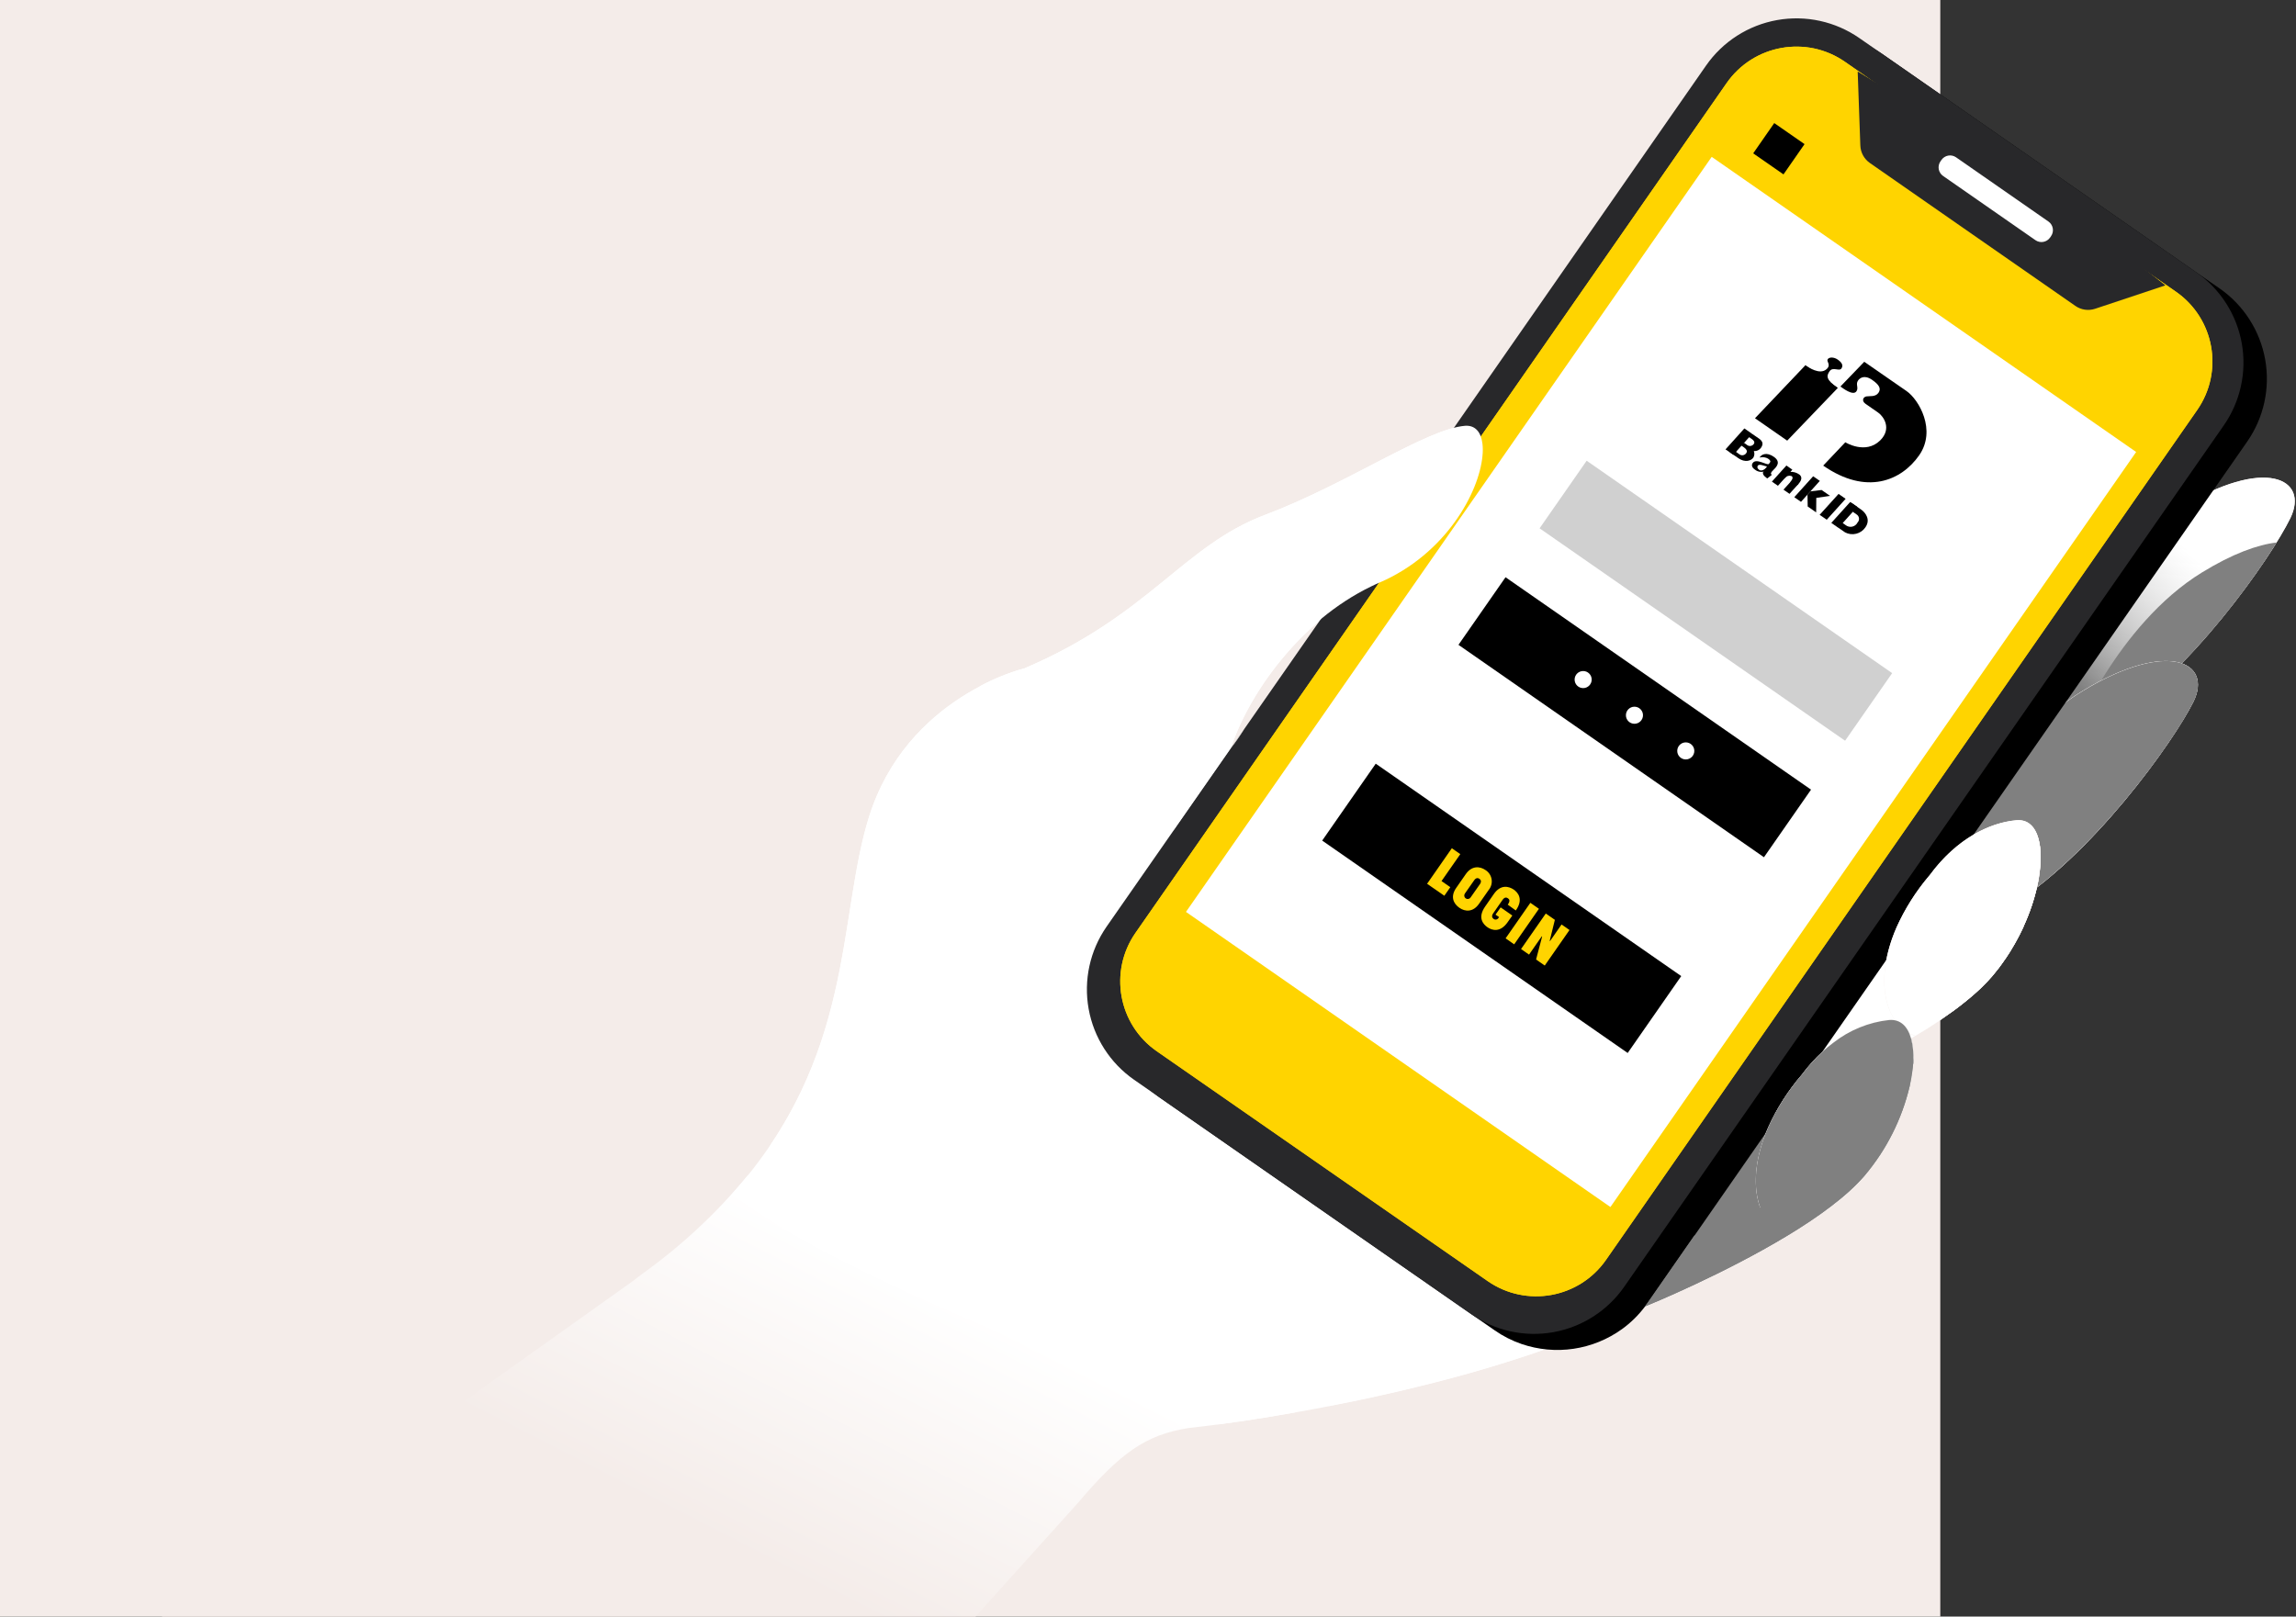 <svg width="426" height="300" viewBox="0 0 426 300" fill="none" xmlns="http://www.w3.org/2000/svg">
<rect x="0" y="0" width="426" height="300" fill="#333333" stroke="none"/>
<path d="M360 0H0V300H360V0Z" fill="#F4ECE9"/>
<path d="M380.31 124.864C380.31 124.864 388.635 104.001 404.452 94.29C420.269 84.578 428.519 88.838 424.953 96.152C421.387 103.467 406.235 125.298 390.691 134.73C375.147 144.162 380.31 124.864 380.31 124.864Z" fill="#F4ECE9"/>
<path d="M380.31 124.864C380.31 124.864 388.635 104.001 404.452 94.29C420.269 84.578 428.519 88.838 424.953 96.152C421.387 103.467 406.235 125.298 390.691 134.73C375.147 144.162 380.31 124.864 380.31 124.864Z" fill="white"/>
<path d="M425.009 96.177C424.235 97.727 423.38 99.236 422.449 100.697C416.597 110.173 403.812 126.832 390.765 134.755C388.02 136.419 385.92 137.189 384.317 137.325C376.862 137.946 380.353 124.907 380.353 124.907C380.353 124.907 388.684 104.044 404.501 94.327C420.318 84.609 428.519 88.832 425.009 96.177Z" fill="url(#paint0_linear)"/>
<path d="M422.418 100.673C416.566 110.148 403.781 126.807 390.734 134.73C387.988 136.394 385.889 137.164 384.286 137.301C384.36 136.978 384.41 136.798 384.41 136.798C384.41 136.798 392.741 115.941 408.558 106.23C414.199 102.759 418.889 101.07 422.418 100.673Z" fill="url(#paint1_linear)"/>
<path d="M240.268 262.112C239.121 259.592 237.528 257.301 235.565 255.35C231.496 251.419 225.407 250.277 220.189 248.65C213.287 246.489 206.521 243.9 199.688 241.435C186.697 236.728 173.663 232.233 160.623 227.688C154.482 225.604 148.487 223.115 142.675 220.237C141.371 219.579 140.041 218.877 138.768 218.088C133.112 224.96 126.586 231.067 119.354 236.256C118.732 236.71 118.142 237.169 117.565 237.629L30 300H181L199.824 279.1C207.845 269.643 212.467 266.29 220.562 264.999C221.73 264.875 223.047 264.719 224.494 264.539C224.885 264.483 225.289 264.44 225.706 264.378C225.935 264.378 226.178 264.328 226.426 264.291L227.172 264.185C227.93 264.092 228.7 263.974 229.508 263.856L230.321 263.745L231.154 263.62L232.34 263.44C232.57 263.403 232.831 263.366 233.086 263.316L234.484 263.105C236.323 262.795 238.261 262.478 240.268 262.112Z" fill="url(#paint2_linear)"/>
<path d="M350.527 189.278C345.613 189.681 339.376 192.631 334.375 199.411C332.303 202.24 330.631 205.341 329.405 208.626L328.162 209.209C321.459 212.227 311.885 216.008 304.859 216.586C304.859 216.586 295.894 216.766 263.316 199.517C253.556 194.344 246.48 188.079 241.342 181.628C229.315 166.533 227.849 150.414 227.402 144.956C226.867 138.431 234.422 122.603 247.698 112.929H247.741C250.319 111.023 253.098 109.405 256.029 108.105C274.455 100.139 279.139 78.437 271.883 79.034C264.627 79.63 250.021 89.806 234.77 95.556C219.518 101.306 213.287 114.184 190.095 124.05C190.095 124.05 168.209 129.21 161.214 151.662C155.343 170.501 158.729 196.102 135.792 221.603C143.576 227.39 152.125 232.078 160.866 236.287C180.522 245.756 201.054 253.748 221.214 262.087L226.538 264.272L227.159 264.179C227.917 264.086 228.688 263.968 229.495 263.85L230.309 263.738L231.141 263.614L232.328 263.434C232.558 263.397 232.819 263.36 233.074 263.31L234.471 263.099C236.304 262.807 238.242 262.478 240.249 262.124L241.224 261.95L243.79 261.484C244.517 261.348 245.256 261.211 246.002 261.062C246.747 260.913 247.505 260.77 248.263 260.621L250.562 260.162L252.631 259.733C255.06 259.212 257.557 258.665 260.086 258.069C260.899 257.871 261.707 257.684 262.521 257.479C267.112 256.374 271.765 255.132 276.375 253.754L276.518 253.71C277.437 253.425 278.338 253.164 279.239 252.872C280.208 252.574 281.171 252.251 282.14 251.947L284.358 251.214C285.128 250.947 285.886 250.687 286.644 250.407C292.985 248.234 299.157 245.594 305.107 242.509C305.107 242.509 319.315 236.778 331.622 229.346C337.419 225.837 342.805 221.95 346.042 218.113C356.187 206.129 357.765 188.694 350.527 189.278Z" fill="white"/>
<path d="M350.527 189.278C345.613 189.681 339.376 192.631 334.375 199.411C332.303 202.24 330.631 205.341 329.405 208.626L328.162 209.209C321.459 212.227 311.885 216.008 304.859 216.586C304.859 216.586 295.894 216.766 263.316 199.517C253.556 194.344 246.48 188.079 241.342 181.628C229.315 166.533 227.849 150.414 227.402 144.956C226.867 138.431 234.422 122.603 247.698 112.929H247.741C250.319 111.023 253.098 109.405 256.029 108.105C274.455 100.139 279.139 78.437 271.883 79.034C264.627 79.63 250.021 89.806 234.77 95.556C219.518 101.306 213.287 114.184 190.095 124.05C190.095 124.05 168.209 129.21 161.214 151.662C156.039 168.278 158.064 190.159 142.874 212.587C143.756 213.096 144.67 213.543 145.533 213.978C149.13 215.791 152.783 217.436 156.529 218.902C163.643 221.671 170.942 223.906 178.161 226.353C192.152 231.14 205.937 236.511 219.915 241.342C225.507 243.285 231.514 244.446 236.627 247.551C240.926 250.19 243.883 254.201 246.076 258.672C246.424 259.379 246.741 260.094 247.045 260.814L248.288 260.572L250.587 260.112L252.655 259.684C255.084 259.162 257.582 258.616 260.11 258.02C260.924 257.821 261.732 257.635 262.546 257.43C267.137 256.325 271.79 255.083 276.4 253.704L276.542 253.661C277.462 253.375 278.363 253.114 279.263 252.823C280.233 252.525 281.196 252.202 282.165 251.897L284.383 251.165C285.153 250.898 285.911 250.637 286.669 250.358C293 248.2 299.163 245.576 305.108 242.509C305.108 242.509 319.315 236.778 331.622 229.346C337.419 225.837 342.805 221.95 346.042 218.113C356.187 206.129 357.765 188.694 350.527 189.278Z" fill="white"/>
<path d="M350.527 189.278C345.619 189.681 339.376 192.631 334.375 199.405C332.301 202.23 330.628 205.329 329.405 208.613C328.988 208.812 328.566 209.004 328.131 209.197C322.695 211.649 315.383 214.599 309.065 215.934C306.425 220.032 304.381 224.577 302.442 228.973C300.249 233.978 295.82 240.77 295.801 246.868C299.063 245.496 302.194 244.03 305.12 242.484C305.12 242.484 319.334 236.747 331.629 229.315C337.425 225.806 342.811 221.919 346.054 218.088C356.193 206.129 357.771 188.694 350.527 189.278Z" fill="#F4ECE9"/>
<path d="M354.994 196.797C354.994 197.083 354.994 197.368 354.938 197.666C354.83 198.984 354.622 200.292 354.317 201.578C352.882 207.668 350.032 213.335 345.998 218.119C342.743 221.95 337.369 225.837 331.573 229.346C319.875 236.418 306.437 241.956 305.157 242.472L305.07 242.515C303.19 243.509 301.233 244.469 299.199 245.396C298.069 245.899 296.919 246.408 295.745 246.899C295.745 240.814 300.193 234.009 302.386 229.01C304.331 224.589 306.362 220.05 309.009 215.971C315.333 214.611 322.652 211.668 328.094 209.184L328.498 209.004L329.367 208.601C329.641 207.874 329.939 207.166 330.243 206.483C331.343 203.974 332.721 201.596 334.35 199.392C335.467 197.88 336.725 196.476 338.108 195.201C342.271 191.364 346.806 189.57 350.533 189.265C353.671 189.017 355.162 192.171 354.994 196.797Z" fill="white"/>
<path d="M354.994 196.797C354.994 197.083 354.994 197.368 354.938 197.666C354.83 198.984 354.622 200.292 354.317 201.578C352.882 207.668 350.032 213.335 345.998 218.119C342.743 221.95 337.369 225.837 331.573 229.346C319.875 236.418 306.437 241.956 305.157 242.472L305.07 242.515C303.19 243.509 301.233 244.469 299.199 245.396C298.069 245.899 296.919 246.408 295.745 246.899C295.745 240.814 300.193 234.009 302.386 229.01C304.331 224.589 306.362 220.05 309.009 215.971C315.333 214.611 322.652 211.668 328.094 209.184L328.498 209.004L329.367 208.601C329.641 207.874 329.939 207.166 330.243 206.483C331.343 203.974 332.721 201.596 334.35 199.392C335.467 197.88 336.725 196.476 338.108 195.201C342.271 191.364 346.806 189.57 350.533 189.265C353.671 189.017 355.162 192.171 354.994 196.797Z" fill="url(#paint3_linear)"/>
<path d="M362.045 158.555C362.045 158.555 370.55 137.773 386.454 128.192C402.358 118.611 410.565 122.951 406.955 130.235C403.346 137.518 387.982 159.219 372.364 168.514C356.746 177.809 362.045 158.555 362.045 158.555Z" fill="#F4ECE9"/>
<path d="M362.045 158.555C362.045 158.555 370.55 137.773 386.454 128.192C402.358 118.611 410.565 122.951 406.955 130.235C403.346 137.518 387.982 159.219 372.364 168.514C356.746 177.809 362.045 158.555 362.045 158.555Z" fill="white"/>
<path d="M406.993 130.228C405.847 132.428 404.576 134.559 403.184 136.611C396.785 146.223 384.628 161.206 372.364 168.514C368.289 170.948 365.63 171.426 363.94 170.805C359.15 169.073 362.076 158.555 362.076 158.555C362.076 158.555 370.581 137.772 386.479 128.198C402.377 118.623 410.571 122.951 406.993 130.228Z" fill="url(#paint4_linear)"/>
<path d="M403.159 136.611C396.785 146.223 384.628 161.206 372.364 168.514C368.289 170.948 365.63 171.426 363.94 170.805C366.338 165.67 374.433 150.054 387.597 142.119C394.22 138.139 399.5 136.537 403.159 136.611Z" fill="url(#paint5_linear)"/>
<path d="M374.147 152.271C367.413 152.824 358.175 158.188 352.987 171.625C347.21 174.289 338.748 177.797 331.728 179.119C325.665 188.297 322.832 198.827 320.415 209.458C323.304 208.216 326.087 206.899 328.703 205.509C328.703 205.509 359.467 193.09 369.643 181.113C379.819 169.135 381.397 151.675 374.147 152.271Z" fill="#F4ECE9"/>
<path d="M378.626 158.89C378.626 159.511 378.626 160.132 378.546 160.79C378.465 161.448 378.415 162.131 378.297 162.839C378.247 163.094 378.204 163.361 378.16 163.628C377.924 164.858 377.615 166.073 377.235 167.266C377.141 167.546 377.054 167.825 376.968 168.104C376.533 169.409 376.025 170.688 375.445 171.936C375.443 171.958 375.443 171.981 375.445 172.004C374.982 173.03 374.458 174.049 373.874 175.059C373.582 175.58 373.252 176.096 372.96 176.611C372.482 177.375 371.973 178.132 371.426 178.871L370.885 179.616C370.513 180.101 370.121 180.585 369.724 181.057L369.668 181.131C369.046 181.86 368.386 182.557 367.692 183.218C367.444 183.46 367.183 183.696 366.928 183.938C366.673 184.18 366.394 184.41 366.127 184.652L365.282 185.366C364.996 185.608 364.704 185.844 364.406 186.08C363.785 186.577 363.163 187.061 362.492 187.552C362.2 187.769 361.871 187.986 361.592 188.173C361.312 188.359 360.921 188.657 360.573 188.893C360.225 189.129 359.952 189.334 359.597 189.563C358.355 190.414 357.007 191.258 355.665 192.047L355.367 192.227C349.967 195.473 344.404 198.439 338.699 201.112C332.896 203.851 328.709 205.54 328.709 205.54C326.081 206.924 323.304 208.247 320.409 209.495C322.838 198.859 325.658 188.328 331.728 179.151C338.301 177.909 346.122 174.767 351.838 172.184L352.987 171.662C354.161 168.548 355.729 165.598 357.653 162.883C358.792 161.281 360.086 159.796 361.517 158.449C361.772 158.201 362.039 157.952 362.306 157.729C366.307 154.239 370.575 152.594 374.147 152.302C376.234 152.128 377.595 153.469 378.216 155.742C378.489 156.769 378.627 157.827 378.626 158.89Z" fill="white"/>
<path d="M378.626 158.89C378.626 159.511 378.626 160.132 378.546 160.79C378.465 161.448 378.415 162.131 378.297 162.839C378.247 163.094 378.204 163.361 378.16 163.628C377.924 164.858 377.615 166.073 377.235 167.266C377.141 167.546 377.054 167.825 376.968 168.104C376.533 169.409 376.025 170.688 375.445 171.936C375.443 171.958 375.443 171.981 375.445 172.004C374.982 173.03 374.458 174.049 373.874 175.059C373.582 175.58 373.252 176.096 372.96 176.611C372.482 177.375 371.973 178.132 371.426 178.871L370.885 179.616C370.513 180.101 370.121 180.585 369.724 181.057L369.668 181.131C369.046 181.86 368.386 182.557 367.692 183.218C367.444 183.46 367.183 183.696 366.928 183.938C366.673 184.18 366.394 184.41 366.127 184.652L365.282 185.366C364.996 185.608 364.704 185.844 364.406 186.08C363.785 186.577 363.163 187.061 362.492 187.552C362.2 187.769 361.871 187.986 361.592 188.173C361.312 188.359 360.921 188.657 360.573 188.893C360.225 189.129 359.952 189.334 359.597 189.563C358.355 190.414 357.007 191.258 355.665 192.047L355.367 192.227C349.967 195.473 344.404 198.439 338.699 201.112C332.896 203.851 328.709 205.54 328.709 205.54C326.081 206.924 323.304 208.247 320.409 209.495C322.838 198.859 325.658 188.328 331.728 179.151C338.301 177.909 346.122 174.767 351.838 172.184L352.987 171.662C354.161 168.548 355.729 165.598 357.653 162.883C358.792 161.281 360.086 159.796 361.517 158.449C361.772 158.201 362.039 157.952 362.306 157.729C366.307 154.239 370.575 152.594 374.147 152.302C376.234 152.128 377.595 153.469 378.216 155.742C378.489 156.769 378.627 157.827 378.626 158.89Z" fill="url(#paint6_linear)"/>
<path d="M416.933 81.971L338.108 195.208L330.237 206.508L328.485 209.029L327.665 210.203L316.414 226.39L305.729 241.764C305.561 242.006 305.381 242.236 305.201 242.472C304.002 244.068 302.569 245.475 300.951 246.644C298.293 248.562 295.213 249.814 291.97 250.296C288.727 250.778 285.416 250.475 282.314 249.414C280.531 248.803 278.843 247.944 277.3 246.862L272.989 243.869L265.018 238.33C264.913 238.25 264.838 238.206 264.807 238.175L262.198 236.368L214.772 203.391C214.772 203.36 214.691 203.342 214.66 203.298C210.257 200.189 207.264 195.466 206.333 190.159C205.402 184.852 206.608 179.393 209.69 174.972L210.659 173.581L232.055 142.845L320.502 15.706L320.875 15.172C323.933 10.775 328.598 7.755 333.863 6.763C339.129 5.771 344.574 6.887 349.024 9.869L407.508 50.54L411.857 53.551C416.299 56.648 419.328 61.382 420.28 66.711C421.232 72.04 420.028 77.528 416.933 81.971Z" fill="black"/>
<path d="M412.584 78.965L301.38 238.759C299.853 240.964 297.906 242.846 295.649 244.297C293.393 245.748 290.872 246.74 288.231 247.215C285.59 247.69 282.882 247.638 280.261 247.064C277.64 246.49 275.158 245.404 272.958 243.869L264.987 238.33C264.882 238.25 264.807 238.206 264.776 238.175L262.167 236.368L214.74 203.391C214.74 203.36 214.66 203.341 214.629 203.298L210.423 200.38C205.977 197.286 202.942 192.555 201.985 187.226C201.027 181.897 202.226 176.407 205.316 171.96L228.259 139.02L230.912 135.214L244.921 115.096L245.579 114.146L316.545 12.161C319.64 7.717 324.374 4.684 329.706 3.728C335.038 2.772 340.532 3.972 344.979 7.063L349.024 9.869L407.508 50.539C409.709 52.073 411.586 54.024 413.032 56.283C414.479 58.541 415.466 61.062 415.937 63.702C416.408 66.341 416.355 69.048 415.779 71.667C415.204 74.286 414.118 76.766 412.584 78.965Z" fill="#28282A"/>
<path d="M403.717 54.13L342.321 11.475C335.164 6.503 325.328 8.271 320.353 15.424L210.674 173.124C205.698 180.278 207.467 190.108 214.625 195.081L276.021 237.736C283.178 242.709 293.014 240.941 297.989 233.787L407.668 76.087C412.644 68.933 410.875 59.103 403.717 54.13Z" fill="#FFD301"/>
<path d="M403.717 54.13L342.321 11.475C335.164 6.503 325.328 8.271 320.353 15.424L210.674 173.124C205.698 180.278 207.467 190.108 214.625 195.081L276.021 237.736C283.178 242.709 293.014 240.941 297.989 233.787L407.668 76.087C412.644 68.933 410.875 59.103 403.717 54.13Z" fill="#FFD400"/>
<path d="M374.439 31.397L344.675 13.266L345.166 27.001C345.188 27.641 345.359 28.267 345.665 28.829C345.971 29.392 346.404 29.876 346.93 30.242L365.99 43.505L385.062 56.767C385.589 57.135 386.193 57.374 386.829 57.467C387.464 57.56 388.112 57.503 388.722 57.301L401.768 52.955L374.439 31.397Z" fill="#28282A"/>
<path d="M396.341 83.876L317.589 29.109L220.045 169.226L298.797 223.992L396.341 83.876Z" fill="white"/>
<path d="M336.019 146.539L279.337 107.121L270.605 119.665L327.286 159.082L336.019 146.539Z" fill="black"/>
<path d="M311.936 181.137L255.254 141.719L245.319 155.99L302.001 195.408L311.936 181.137Z" fill="black"/>
<path d="M351.069 124.917L294.388 85.499L285.656 98.042L342.337 137.46L351.069 124.917Z" fill="#D0D0D0"/>
<path d="M334.814 26.745L329.195 22.841L325.289 28.457L330.908 32.361L334.814 26.745Z" fill="black"/>
<path d="M293.739 127.695C294.614 127.695 295.323 126.986 295.323 126.112C295.323 125.237 294.614 124.528 293.739 124.528C292.864 124.528 292.154 125.237 292.154 126.112C292.154 126.986 292.864 127.695 293.739 127.695Z" fill="white"/>
<path d="M303.256 134.314C304.131 134.314 304.84 133.605 304.84 132.731C304.84 131.856 304.131 131.147 303.256 131.147C302.381 131.147 301.672 131.856 301.672 132.731C301.672 133.605 302.381 134.314 303.256 134.314Z" fill="white"/>
<path d="M312.78 140.933C313.655 140.933 314.364 140.224 314.364 139.35C314.364 138.475 313.655 137.766 312.78 137.766C311.905 137.766 311.196 138.475 311.196 139.35C311.196 140.224 311.905 140.933 312.78 140.933Z" fill="white"/>
<path d="M380.066 41.109L362.931 29.194C362.047 28.579 360.831 28.797 360.216 29.681L360.035 29.941C359.42 30.824 359.638 32.039 360.522 32.654L377.657 44.57C378.541 45.185 379.757 44.967 380.372 44.083L380.553 43.823C381.168 42.94 380.95 41.724 380.066 41.109Z" fill="white"/>
<path d="M325.621 77.618L331.598 81.772L340.985 71.992L334.952 67.801L325.621 77.618Z" fill="black"/>
<path d="M342.382 82.076C342.382 82.076 346.11 84.404 348.837 81.741C351.08 79.524 349.458 77.258 348.477 76.569L346.135 74.942C345.346 74.389 345.687 73.669 346.296 73.563C346.905 73.458 347.967 73.7 348.527 72.899C349.086 72.098 348.632 71.384 347.359 70.496C345.849 69.447 345.01 70.229 344.743 70.614C344.24 71.334 344.905 71.949 344.439 72.619C343.818 73.526 341.861 71.999 341.475 71.725L345.893 67.137L353.758 72.582C356.013 74.153 359.349 79.822 356.069 84.51C352.788 89.198 346.321 91.998 338.276 86.404L342.382 82.076Z" fill="black"/>
<path d="M340.985 71.992C338.773 70.459 338.848 69.782 339.463 68.888C340.078 67.994 341.239 68.981 341.656 68.379C342.072 67.776 341.687 67.23 340.966 66.727C340.245 66.224 339.351 66.249 339.102 66.683C338.854 67.118 339.817 67.702 338.891 68.515C337.649 69.627 335.511 68.161 334.977 67.789C334.443 67.416 337.748 71.707 337.748 71.707L340.985 71.992Z" fill="black"/>
<path d="M320.154 83.392L323.652 79.505L325.093 80.511L321.608 84.398L320.154 83.392Z" fill="black"/>
<path d="M332.915 92.265L336.412 88.385L337.649 89.242L334.157 93.129L332.915 92.265Z" fill="black"/>
<path d="M328.759 89.372L331.449 86.391L332.554 87.161L329.877 90.148L328.759 89.372Z" fill="black"/>
<path d="M330.908 90.868L333.107 88.44L333.697 89.794L332.026 91.644L330.908 90.868Z" fill="black"/>
<path d="M339.779 97.034L343.283 93.159L344.594 94.066L341.096 97.953L339.779 97.034Z" fill="black"/>
<path d="M337.617 95.538L341.128 91.657L342.438 92.57L338.935 96.45L337.617 95.538Z" fill="black"/>
<path d="M323.59 82.182L324.074 82.517C324.165 82.604 324.274 82.67 324.392 82.712C324.511 82.754 324.637 82.769 324.763 82.758C324.888 82.747 325.009 82.709 325.119 82.647C325.228 82.585 325.323 82.501 325.397 82.399C325.646 82.051 325.397 81.722 325.05 81.486L324.285 80.958L325.093 80.511L326.336 81.368C327.106 81.902 327.199 82.43 326.727 83.107C326.532 83.376 326.249 83.569 325.928 83.654C325.606 83.739 325.265 83.71 324.963 83.573C324.608 83.324 325.286 83.318 325.317 83.51C325.443 83.725 325.509 83.969 325.509 84.218C325.509 84.467 325.443 84.712 325.317 84.926C324.869 85.547 323.733 85.864 322.552 85.038L320.9 83.895L322.061 83.603L322.142 83.895L322.676 84.268C322.772 84.351 322.884 84.413 323.006 84.45C323.127 84.486 323.255 84.495 323.381 84.478C323.506 84.46 323.627 84.416 323.733 84.347C323.84 84.279 323.931 84.188 324 84.082C324.273 83.697 324 83.33 323.583 83.026L322.894 82.548L323.59 82.182Z" fill="black"/>
<path d="M326.472 84.907C326.802 84.336 327.752 83.821 329.125 84.777C330.498 85.733 329.616 86.64 329.075 87.168C328.535 87.695 328.454 87.906 328.752 88.118L327.907 88.782C327.907 88.782 326.789 88.111 327.168 87.54C327.429 87.155 328.224 86.062 328.442 85.752C328.659 85.442 327.764 84.603 326.472 84.907Z" fill="black"/>
<path d="M328.224 86.087L328.063 86.578C327.41 86.578 326.454 85.957 326.131 86.441C326.013 86.609 326.006 86.919 326.416 87.205C326.826 87.49 327.485 87.137 327.845 86.621L327.671 87.242C327.516 87.361 327.347 87.461 327.168 87.54C326.897 87.595 326.617 87.589 326.348 87.523C326.079 87.456 325.829 87.331 325.615 87.155C325.211 86.894 324.845 86.416 325.205 85.913C325.888 84.951 327.945 86.472 328.224 86.087Z" fill="black"/>
<path d="M332.188 87.565C332.768 87.534 333.342 87.701 333.815 88.037C334.263 88.347 334.48 88.918 333.697 89.794C332.915 90.669 332.151 89.502 332.151 89.502C332.697 88.881 332.697 88.453 332.349 88.329C332.147 88.266 331.931 88.265 331.727 88.325C331.524 88.384 331.343 88.502 331.206 88.664C330.33 89.633 332.076 87.422 332.076 87.422L332.188 87.565Z" fill="black"/>
<path d="M335.903 91.185L337.978 90.93L339.55 92.023L336.996 92.396L336.971 95.084L335.4 93.991L335.362 91.787L335.903 91.185Z" fill="black"/>
<path d="M343.774 94.979L344.451 95.451C344.577 95.526 344.685 95.629 344.766 95.752C344.846 95.875 344.898 96.014 344.917 96.16C344.936 96.306 344.922 96.454 344.876 96.594C344.83 96.733 344.752 96.86 344.65 96.966C344.553 97.159 344.413 97.329 344.241 97.462C344.07 97.595 343.871 97.687 343.659 97.733C343.447 97.779 343.227 97.777 343.016 97.727C342.805 97.677 342.607 97.58 342.438 97.444L341.569 96.823L341.097 97.941L342.339 98.797C342.974 99.132 343.709 99.22 344.405 99.046C345.101 98.872 345.708 98.447 346.11 97.854C347.116 96.413 346.11 95.14 345.377 94.606L343.414 93.24L343.774 94.979Z" fill="black"/>
<path d="M269.373 157.412L270.945 158.505L267.46 163.503L269.094 164.64L267.982 166.229L264.782 164.006L269.373 157.412Z" fill="#FFD400"/>
<path d="M271.964 162.212C273.051 160.647 274.536 160.703 275.629 161.467C275.927 161.656 276.182 161.906 276.376 162.2C276.569 162.495 276.698 162.828 276.754 163.176C276.809 163.524 276.789 163.88 276.696 164.221C276.603 164.561 276.438 164.877 276.213 165.149L274.424 167.713C273.318 169.303 271.858 169.222 270.765 168.458C269.671 167.695 269.056 166.391 270.181 164.776L271.964 162.212ZM274.585 164.075C274.896 163.628 274.784 163.28 274.492 163.081C274.2 162.883 273.84 162.895 273.529 163.342L271.79 165.826C271.693 165.966 271.655 166.139 271.685 166.306C271.716 166.474 271.811 166.623 271.951 166.72C272.091 166.817 272.264 166.855 272.432 166.824C272.6 166.794 272.749 166.698 272.846 166.558L274.585 164.075Z" fill="#FFD400"/>
<path d="M278.431 168.39L280.599 169.899L279.723 171.141C278.363 173.09 276.853 172.674 275.996 172.085C275.138 171.495 274.132 170.271 275.548 168.235L277.145 165.937C278.425 164.075 279.934 164.453 280.873 165.093C281.599 165.602 282.736 166.856 281.239 168.961L279.748 167.881C280.226 167.217 280.077 166.9 279.785 166.701C279.493 166.502 279.164 166.478 278.804 166.962L277.039 169.501C276.71 169.98 276.834 170.327 277.133 170.538C277.204 170.589 277.286 170.625 277.373 170.642C277.459 170.659 277.548 170.657 277.634 170.637C277.72 170.617 277.8 170.579 277.87 170.526C277.94 170.472 277.998 170.405 278.04 170.327L278.139 170.191L277.481 169.731L278.431 168.39Z" fill="#FFD400"/>
<path d="M283.942 167.539L285.532 168.651L280.941 175.245L279.35 174.134L283.942 167.539Z" fill="#FFD400"/>
<path d="M286.128 173.792L286.066 173.755L283.699 177.151L282.214 176.12L286.805 169.526L288.489 170.7L287.532 174.593L287.594 174.636L289.732 171.563L291.204 172.587L286.613 179.182L285.004 178.058L286.128 173.792Z" fill="#FFD400"/>
<path d="M369.717 181.038C366.481 184.875 361.138 188.75 355.373 192.264C349.645 190.19 347.632 181.883 351.875 172.128C353.465 168.583 355.557 165.285 358.088 162.336C363.058 155.568 369.27 152.619 374.166 152.215C381.372 151.613 379.807 169.061 369.717 181.038Z" fill="#F4ECE9"/>
<path d="M378.626 158.89C378.626 159.511 378.626 160.132 378.546 160.79C378.465 161.448 378.409 162.137 378.297 162.839C378.247 163.094 378.204 163.361 378.16 163.628C377.924 164.795 377.62 166.018 377.235 167.266C377.141 167.546 377.055 167.825 376.968 168.104C376.526 169.407 376.018 170.685 375.445 171.935C375.443 171.958 375.443 171.981 375.445 172.004C374.967 173.028 374.451 174.047 373.874 175.059C373.582 175.58 373.252 176.096 372.96 176.611C372.476 177.375 371.966 178.132 371.426 178.871L370.886 179.616C370.513 180.101 370.121 180.585 369.724 181.057C369.103 181.771 368.432 182.491 367.692 183.218C367.444 183.46 367.183 183.696 366.928 183.938C366.673 184.18 366.394 184.41 366.127 184.652L365.282 185.366C364.996 185.608 364.704 185.844 364.406 186.08C363.785 186.577 363.163 187.061 362.492 187.552C362.2 187.769 361.871 187.986 361.592 188.173C361.312 188.359 360.921 188.657 360.573 188.893C360.225 189.129 359.952 189.334 359.597 189.563C358.355 190.414 357.007 191.258 355.665 192.047C355.572 192.115 355.472 192.177 355.379 192.233C354.205 191.78 353.149 191.067 352.288 190.149C351.428 189.231 350.786 188.131 350.409 186.931C349.055 183.174 349.365 177.903 351.869 172.128C353.369 168.786 355.319 165.665 357.665 162.851L358.094 162.336C359.122 160.938 360.27 159.631 361.523 158.431C361.778 158.182 362.045 157.934 362.312 157.71C366.307 154.171 370.6 152.507 374.172 152.215C376.247 152.047 377.589 153.364 378.216 155.618C378.493 156.686 378.631 157.786 378.626 158.89Z" fill="white"/>
<path d="M378.626 158.89C378.626 159.511 378.626 160.132 378.546 160.79C378.465 161.448 378.409 162.137 378.297 162.839C378.247 163.094 378.204 163.361 378.16 163.628C377.924 164.795 377.62 166.018 377.235 167.266C377.141 167.546 377.055 167.825 376.968 168.104C376.526 169.407 376.018 170.685 375.445 171.935C375.443 171.958 375.443 171.981 375.445 172.004C374.967 173.028 374.451 174.047 373.874 175.059C373.582 175.58 373.252 176.096 372.96 176.611C372.476 177.375 371.966 178.132 371.426 178.871L370.886 179.616C370.513 180.101 370.121 180.585 369.724 181.057C369.103 181.771 368.432 182.491 367.692 183.218C367.444 183.46 367.183 183.696 366.928 183.938C366.673 184.18 366.394 184.41 366.127 184.652L365.282 185.366C364.996 185.608 364.704 185.844 364.406 186.08C363.785 186.577 363.163 187.061 362.492 187.552C362.2 187.769 361.871 187.986 361.592 188.173C361.312 188.359 360.921 188.657 360.573 188.893C360.225 189.129 359.952 189.334 359.597 189.563C358.355 190.414 357.007 191.258 355.665 192.047C355.572 192.115 355.472 192.177 355.379 192.233C354.205 191.78 353.149 191.067 352.288 190.149C351.428 189.231 350.786 188.131 350.409 186.931C349.055 183.174 349.365 177.903 351.869 172.128C353.369 168.786 355.319 165.665 357.665 162.851L358.094 162.336C359.122 160.938 360.27 159.631 361.523 158.431C361.778 158.182 362.045 157.934 362.312 157.71C366.307 154.171 370.6 152.507 374.172 152.215C376.247 152.047 377.589 153.364 378.216 155.618C378.493 156.686 378.631 157.786 378.626 158.89Z" fill="url(#paint7_linear)"/>
<path d="M346.017 218.119C342.761 221.951 337.388 225.837 331.591 229.346C325.832 227.278 323.807 218.97 328.088 209.209C329.692 205.662 331.799 202.364 334.344 199.417C339.369 192.643 345.613 189.694 350.496 189.29C357.771 188.694 356.193 206.129 346.017 218.119Z" fill="#F4ECE9"/>
<path d="M354.994 196.797C354.994 197.083 354.994 197.368 354.938 197.666C354.83 198.984 354.622 200.292 354.317 201.578C352.882 207.668 350.032 213.335 345.998 218.119C342.743 221.95 337.369 225.837 331.573 229.346C328.721 228.327 326.783 225.769 326.075 222.261C325.404 218.933 325.832 214.748 327.653 210.203C327.783 209.874 327.914 209.544 328.069 209.209C329.673 205.662 331.78 202.364 334.325 199.417C335.442 197.904 336.701 196.501 338.083 195.226C338.743 194.616 339.436 194.041 340.158 193.506C343.145 191.163 346.728 189.703 350.502 189.29C352.583 189.116 353.95 190.445 354.571 192.718C354.919 194.048 355.061 195.424 354.994 196.797Z" fill="white"/>
<path d="M354.994 196.797C354.994 197.083 354.994 197.368 354.938 197.666C354.83 198.984 354.622 200.292 354.317 201.578C352.882 207.668 350.032 213.335 345.998 218.119C342.743 221.95 337.369 225.837 331.573 229.346C328.721 228.327 326.783 225.769 326.075 222.261C325.404 218.933 325.832 214.748 327.653 210.203C327.783 209.874 327.914 209.544 328.069 209.209C329.673 205.662 331.78 202.364 334.325 199.417C335.442 197.904 336.701 196.501 338.083 195.226C338.743 194.616 339.436 194.041 340.158 193.506C343.145 191.163 346.728 189.703 350.502 189.29C352.583 189.116 353.95 190.445 354.571 192.718C354.919 194.048 355.061 195.424 354.994 196.797Z" fill="url(#paint8_linear)"/>
<path d="M275.058 82.374C275.139 83.113 275.139 83.858 275.058 84.597C274.436 91.427 268.224 102.802 255.998 108.093C255.482 108.316 254.966 108.546 254.469 108.794C247.754 112.029 242.1 116.99 237.696 122.305C232.987 128.018 229.75 134.14 228.234 138.971L217.809 153.947C204.098 147.521 191.667 138.555 181.777 127.347C184.407 125.925 187.192 124.808 190.077 124.019C213.256 114.122 219.499 101.262 234.745 95.525C249.99 89.788 264.565 79.611 271.84 79.015C273.728 78.885 274.803 80.201 275.058 82.374Z" fill="white"/>
<path d="M217.872 153.923L228.265 139.021L217.841 153.997C217.841 153.997 217.865 153.923 217.872 153.923Z" fill="url(#paint9_radial)"/>
<path d="M230.918 135.171C230.116 136.499 229.23 137.775 228.265 138.989L230.918 135.171Z" fill="white"/>
<path d="M275.064 84.597C274.443 91.427 268.23 102.802 256.004 108.093C255.488 108.316 254.973 108.546 254.476 108.794C235.944 116.245 243.132 98.239 260.589 87.062C271.374 80.151 274.362 80.853 275.058 82.386C275.303 83.103 275.305 83.879 275.064 84.597Z" fill="url(#paint10_radial)"/>
<path d="M354.994 196.797C355.008 197.088 354.989 197.38 354.938 197.666C354.941 197.691 354.941 197.716 354.938 197.741C354.764 198.691 354.59 200.001 354.317 201.578C352.882 207.668 350.032 213.335 345.998 218.119C342.743 221.95 337.369 225.837 331.573 229.346C319.875 236.418 306.437 241.956 305.157 242.472C305.344 242.242 305.518 242.006 305.685 241.764L312.519 231.941L314.346 229.315C314.346 229.315 332.523 224.651 342.594 209.687C350.682 197.71 354.764 192.649 354.994 196.797Z" fill="url(#paint11_linear)"/>
<path d="M245.579 114.103L244.921 115.053C236.273 122.293 230.464 131.998 228.265 138.983L205.31 171.954C203.376 174.729 202.165 177.942 201.784 181.303C201.403 184.663 201.866 188.065 203.129 191.203C200.861 189.376 199.141 186.958 198.159 184.217C189.114 160.976 206.403 143.292 219.282 132.389C229.315 123.926 240.926 116.835 245.579 114.103Z" fill="url(#paint12_radial)"/>
<path d="M378.626 158.89C378.626 159.511 378.626 160.132 378.546 160.79C378.465 161.448 378.415 162.131 378.297 162.839C378.247 163.094 378.204 163.361 378.16 163.628C377.924 164.858 377.615 166.073 377.235 167.266C377.141 167.546 377.054 167.825 376.968 168.104C376.533 169.409 376.025 170.688 375.445 171.935C375.443 171.958 375.443 171.981 375.445 172.004C374.982 173.03 374.458 174.049 373.874 175.059C373.582 175.58 373.252 176.096 372.96 176.611C372.482 177.375 371.973 178.132 371.426 178.871L370.885 179.616C370.513 180.101 370.121 180.585 369.724 181.057L369.668 181.131C369.046 181.86 368.386 182.557 367.692 183.218C367.444 183.46 367.183 183.696 366.928 183.938C366.673 184.18 366.394 184.41 366.127 184.652L365.282 185.366C364.996 185.608 364.704 185.844 364.406 186.08C363.785 186.577 363.163 187.061 362.492 187.552C362.2 187.769 361.871 187.986 361.592 188.172C361.312 188.359 360.921 188.657 360.573 188.893C360.225 189.129 359.952 189.334 359.597 189.563C358.355 190.414 357.007 191.258 355.665 192.047C355.572 192.115 355.472 192.177 355.379 192.233L354.634 192.68C354.012 190.408 352.646 189.079 350.564 189.253C346.79 189.665 343.207 191.126 340.221 193.469L340.562 191.706C340.562 191.706 344.868 189.936 350.378 186.955C355.889 183.975 362.685 179.939 367.624 175.388C374.731 168.843 378.452 161.728 378.185 155.723C378.188 155.705 378.188 155.686 378.185 155.667C378.466 156.719 378.614 157.802 378.626 158.89Z" fill="url(#paint13_linear)"/>
<path d="M282.277 249.414C280.493 248.803 278.806 247.944 277.263 246.862L272.952 243.869L265.969 238.989C265.939 239.005 265.908 239.017 265.876 239.026C250.344 244.999 226.426 251.041 202.092 250.916C198.855 254.723 177.602 273.015 155.84 291.45C166.146 292.158 176.409 292.561 186.467 294.834L199.843 279.063C207.863 269.606 212.485 266.253 220.58 264.962C221.748 264.837 223.065 264.682 224.513 264.502C224.904 264.446 225.308 264.403 225.724 264.341C225.954 264.341 226.196 264.291 226.445 264.254L227.19 264.148C227.948 264.055 228.719 263.937 229.526 263.819L230.34 263.701L231.173 263.583L232.359 263.403C232.589 263.366 232.85 263.329 233.105 263.279L234.502 263.068C236.335 262.776 238.273 262.447 240.28 262.093L241.255 261.919L243.821 261.453C244.548 261.317 245.287 261.18 246.033 261.031C246.778 260.882 247.536 260.739 248.294 260.59L250.593 260.131L252.662 259.702C255.091 259.181 257.588 258.634 260.117 258.038C260.924 257.84 261.738 257.653 262.552 257.448C267.143 256.343 271.796 255.101 276.406 253.723L276.549 253.679C277.468 253.394 278.369 253.133 279.27 252.841C280.239 252.543 281.202 252.22 282.171 251.916L284.389 251.183L282.277 249.414Z" fill="url(#paint14_linear)"/>
<defs>
<linearGradient id="paint0_linear" x1="386.02" y1="127.661" x2="409.313" y2="105.808" gradientUnits="userSpaceOnUse">
<stop stop-color="#808080"/>
<stop offset="1" stop-color="#D0D0D0" stop-opacity="0"/>
</linearGradient>
<linearGradient id="paint1_linear" x1="22187.2" y1="9159.51" x2="23422.1" y2="8133.8" gradientUnits="userSpaceOnUse">
<stop stop-color="#808080"/>
<stop offset="1" stop-color="#D0D0D0" stop-opacity="0"/>
</linearGradient>
<linearGradient id="paint2_linear" x1="160.53" y1="232.916" x2="133.436" y2="285.824" gradientUnits="userSpaceOnUse">
<stop stop-color="white"/>
<stop offset="1" stop-color="#F4ECE9"/>
</linearGradient>
<linearGradient id="paint3_linear" x1="25134.5" y1="23026.8" x2="28198.8" y2="21560.7" gradientUnits="userSpaceOnUse">
<stop stop-color="#808080"/>
<stop offset="1" stop-color="#D0D0D0" stop-opacity="0"/>
</linearGradient>
<linearGradient id="paint4_linear" x1="24018" y1="14464.3" x2="27368.5" y2="12936.8" gradientUnits="userSpaceOnUse">
<stop stop-color="#808080"/>
<stop offset="1" stop-color="#D0D0D0" stop-opacity="0"/>
</linearGradient>
<linearGradient id="paint5_linear" x1="22534.7" y1="11211" x2="22247.2" y2="8936.2" gradientUnits="userSpaceOnUse">
<stop stop-color="#808080"/>
<stop offset="1" stop-color="#D0D0D0" stop-opacity="0"/>
</linearGradient>
<linearGradient id="paint6_linear" x1="28765.4" y1="20100.1" x2="29901.9" y2="18112.6" gradientUnits="userSpaceOnUse">
<stop stop-color="#808080"/>
<stop offset="1" stop-color="#D0D0D0" stop-opacity="0"/>
</linearGradient>
<linearGradient id="paint7_linear" x1="14840.9" y1="14364.5" x2="15741.6" y2="13242.3" gradientUnits="userSpaceOnUse">
<stop stop-color="#808080"/>
<stop offset="1" stop-color="#D0D0D0" stop-opacity="0"/>
</linearGradient>
<linearGradient id="paint8_linear" x1="12578.6" y1="16062.5" x2="14244.2" y2="15496.9" gradientUnits="userSpaceOnUse">
<stop stop-color="#808080"/>
<stop offset="1" stop-color="#D0D0D0" stop-opacity="0"/>
</linearGradient>
<radialGradient id="paint9_radial" cx="0" cy="0" r="1" gradientUnits="userSpaceOnUse" gradientTransform="translate(3752.28 3609.94) rotate(-4.572) scale(136.057 195.468)">
<stop stop-color="#808080"/>
<stop offset="1" stop-color="#D0D0D0" stop-opacity="0"/>
</radialGradient>
<radialGradient id="paint10_radial" cx="0" cy="0" r="1" gradientUnits="userSpaceOnUse" gradientTransform="translate(13996.5 4814.83) rotate(-4.571) scale(1738.71 1602.67)">
<stop stop-color="#808080"/>
<stop offset="1" stop-color="#D0D0D0" stop-opacity="0"/>
</radialGradient>
<linearGradient id="paint11_linear" x1="21102.4" y1="19257.6" x2="25819" y2="16934.4" gradientUnits="userSpaceOnUse">
<stop stop-color="#808080"/>
<stop offset="1" stop-color="#D0D0D0" stop-opacity="0"/>
</linearGradient>
<radialGradient id="paint12_radial" cx="0" cy="0" r="1" gradientUnits="userSpaceOnUse" gradientTransform="translate(19929.6 21840.2) rotate(-4.572) scale(5571.55 8602.43)">
<stop stop-color="#808080"/>
<stop offset="1" stop-color="#D0D0D0" stop-opacity="0"/>
</radialGradient>
<linearGradient id="paint13_linear" x1="21883.5" y1="13198" x2="20151.9" y2="11920.6" gradientUnits="userSpaceOnUse">
<stop stop-color="#808080"/>
<stop offset="1" stop-color="#D0D0D0" stop-opacity="0"/>
</linearGradient>
<linearGradient id="paint14_linear" x1="51374.9" y1="22064.5" x2="41223.4" y2="31390.4" gradientUnits="userSpaceOnUse">
<stop stop-color="#808080"/>
<stop offset="1" stop-color="#D0D0D0" stop-opacity="0"/>
</linearGradient>
</defs>
</svg>
